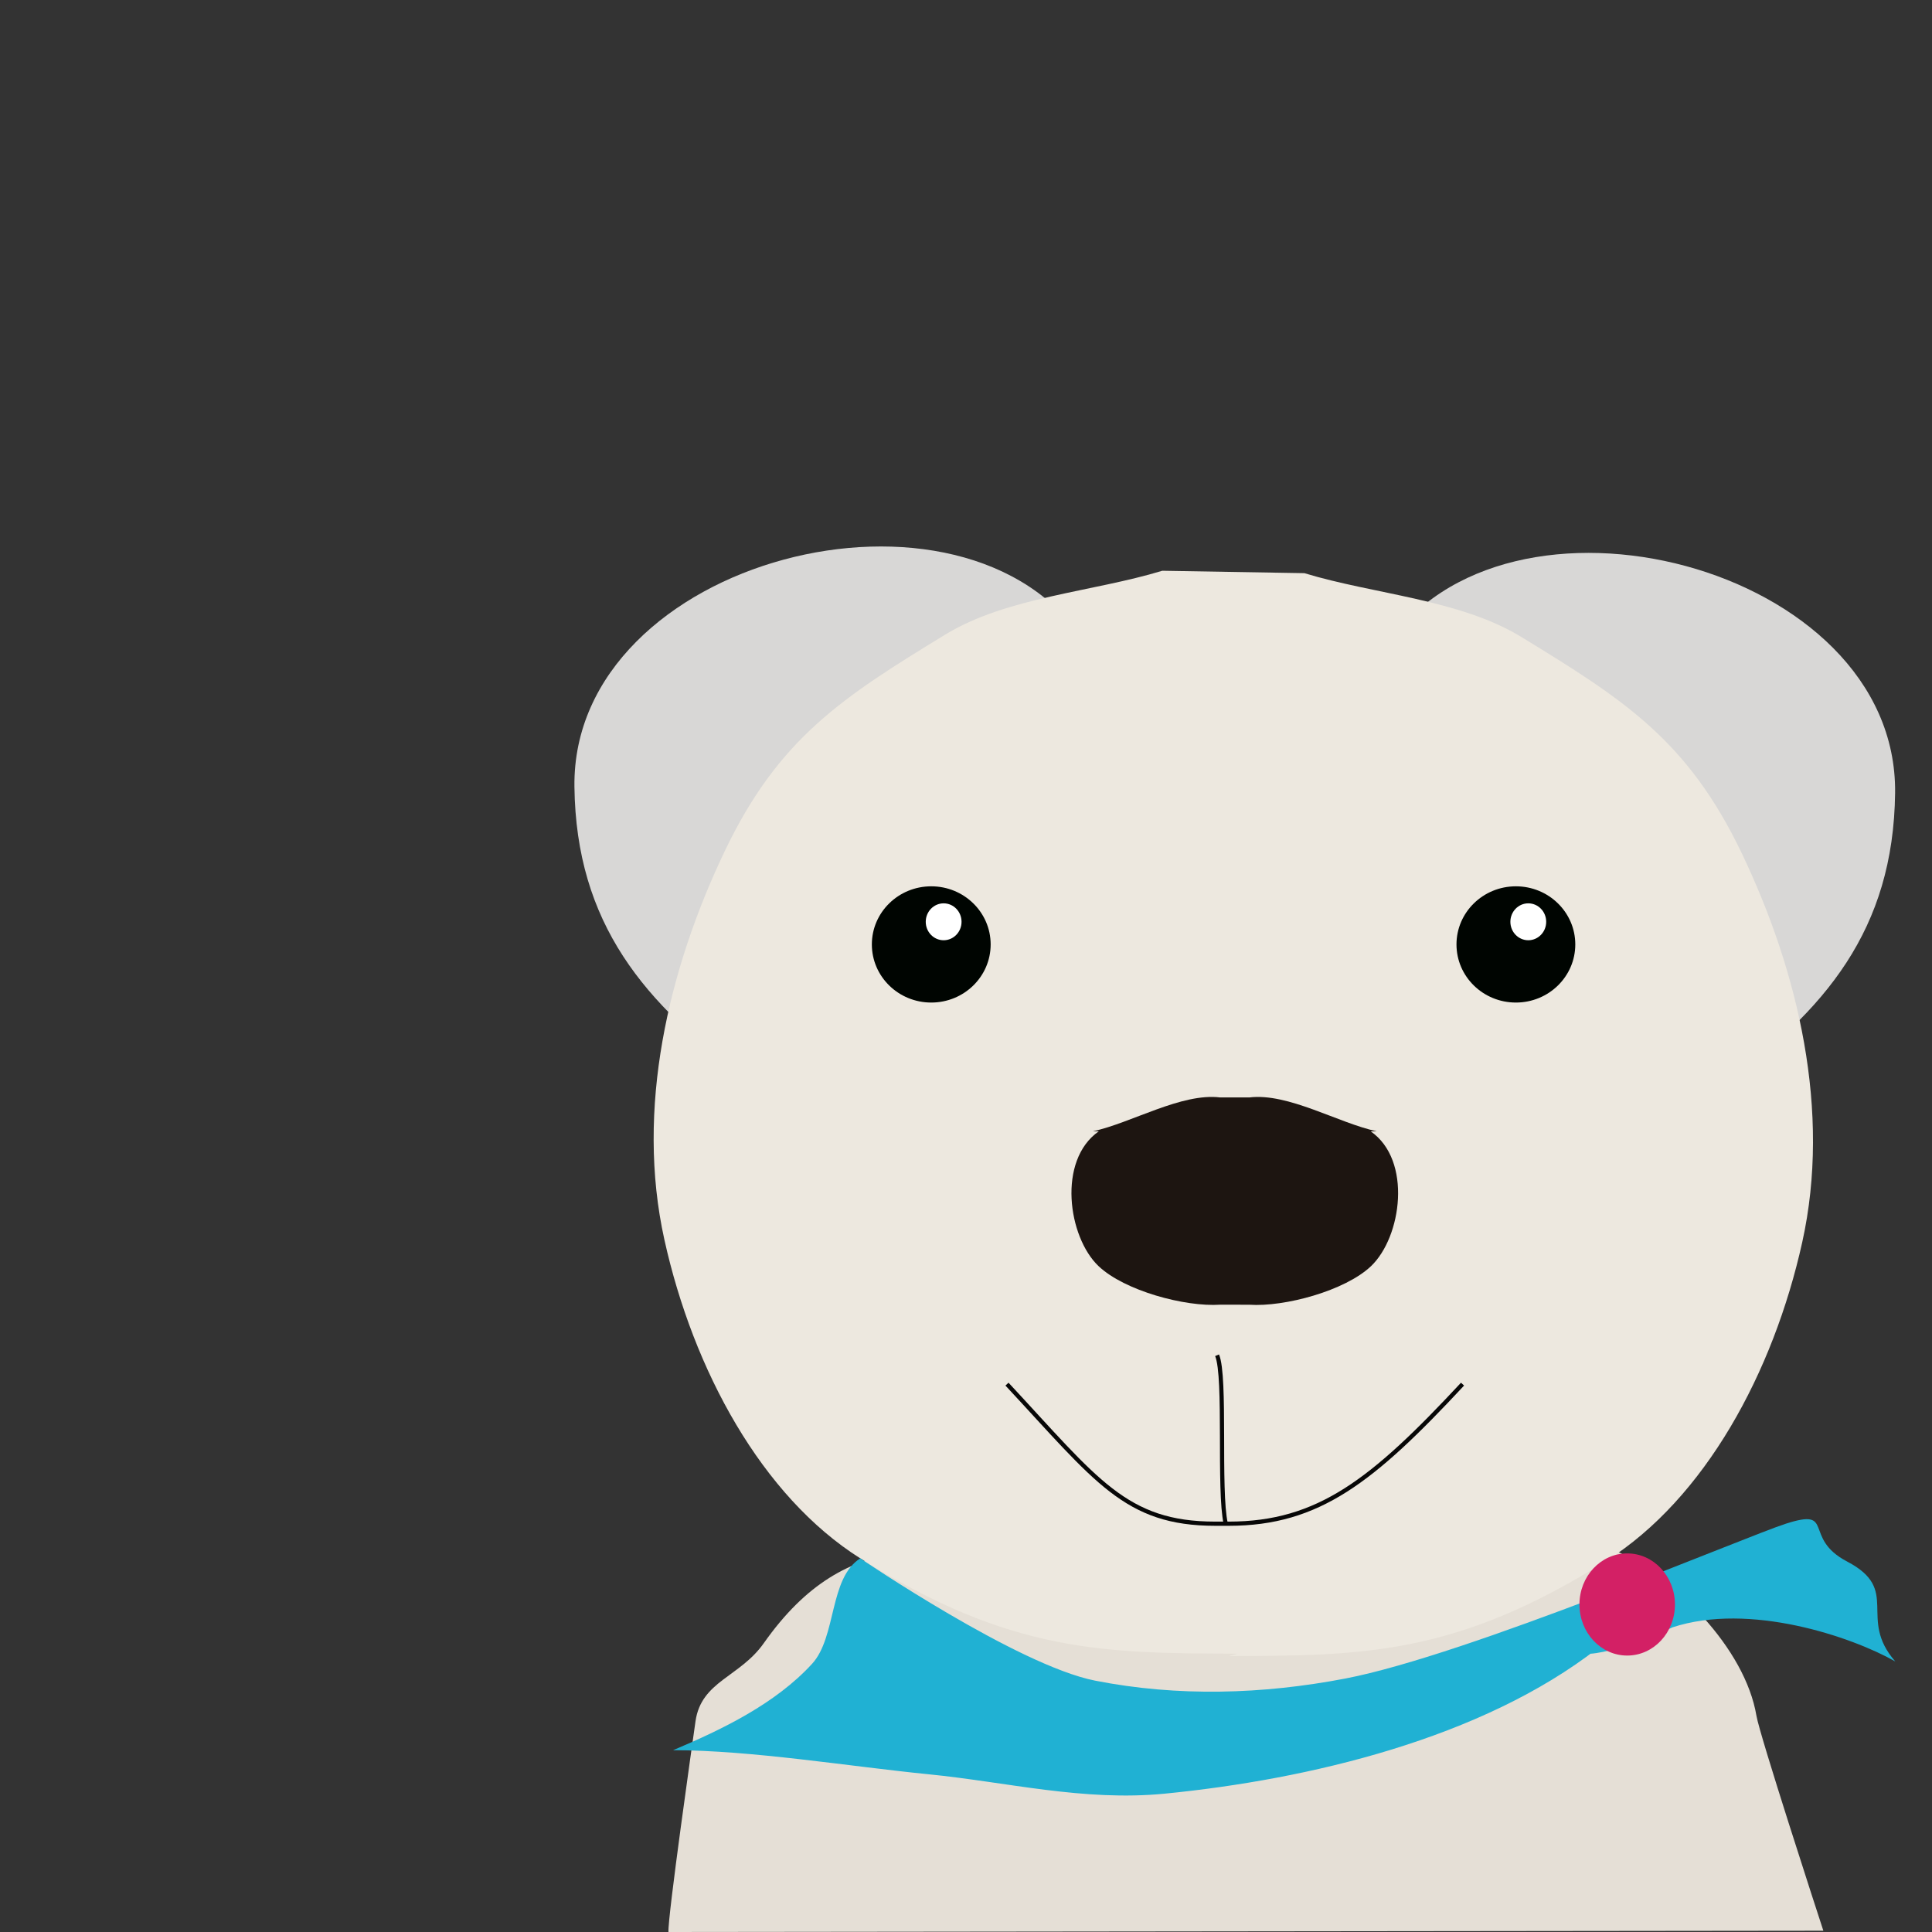 <svg version="1.1" id="Layer_1" xmlns="http://www.w3.org/2000/svg" xmlns:xlink="http://www.w3.org/1999/xlink" x="0px" y="0px"
	 width="245px" height="245px" viewBox="45 77.5 245 245" enable-background="new 77.5 77.5 245 245" xml:space="preserve">
<rect x="45" y="77.5" width="245" height="245" fill="#333333" stroke="none"/>
<path fill="#E5DFD6" d="M129.768,322.5c-0.127-1.739,3.111-24.479,3.431-26.729c0.727-5.093,5.616-5.584,8.651-9.889
	c10.828-15.36,22.293-11.584,39.496-11.582c11.782,0,22.561,1.635,34.463,1.221c11.441-0.396,22.1-6.607,33.154-1.801
	c8.415,3.66,17.346,12.826,18.775,21.364c0.408,2.442,7.693,24.85,8.484,27.253L129.768,322.5z"/>
<path id="rightEar" fill="#D8D7D6" d="M220.619,159.747c15.111-23.364,65.047-10.664,64.702,18.321
	c-0.208,17.331-8.862,27.615-22.202,37.219"/>
<path id="leftEar" fill="#D8D7D6" d="M182.546,158.933c-15.111-23.363-65.048-10.664-64.702,18.321
	c0.207,17.331,8.862,27.615,22.203,37.219"/>
<path fill="#EDE8DF" d="M200.832,287.509c16.677-0.06,28.732,0,47.873-12.087c12.501-7.895,21.176-23.869,24.841-40.401
	c3.679-16.604-0.494-34.288-7.638-49.25c-6.875-14.406-14.956-19.531-27.965-27.485c-7.824-4.783-18.738-5.419-27.533-8.102
	l-18.019-0.305c-8.795,2.682-19.71,3.317-27.535,8.102c-13.01,7.954-21.088,13.08-27.966,27.485
	c-7.142,14.962-11.316,32.646-7.636,49.25c3.664,16.533,12.339,32.508,24.839,40.401c19.143,12.088,31.197,12.028,47.873,12.088"/>
<path fill="none" stroke="#5FFF83" stroke-width="0.605" stroke-miterlimit="10" d="M191.991,243.261"/>
<path fill="#1D1511" d="M203.421,242.955c4.487,0.302,12.151-1.773,15.431-4.883c3.896-3.695,5.249-13.437-0.03-17.102l0.762-0.008
	c-4.884-1.051-11.237-4.902-16.162-4.292h-3.677c-4.925-0.61-11.276,3.241-16.163,4.292l0.764-0.002
	c-5.28,3.666-3.927,13.411-0.031,17.105c3.28,3.109,10.942,5.188,15.43,4.885L203.421,242.955z"/>
<g id="mouth">
	<path id="connector" fill="none" stroke="#070707" stroke-width="0.533" stroke-miterlimit="10" d="M199.341,249.363
		c1.158,2.744,0.146,17.166,1.098,21.361"/>
	<path id="smile" fill="none" stroke="#070707" stroke-width="0.533" stroke-miterlimit="10" d="M172.698,253.025
		c11.368,12.206,15.019,17.699,26.415,17.699h1.719c11.396,0,18.267-5.493,29.635-17.699"/>
	<g id="mouthOpen" visibility="hidden">
		<path fill="#FFFDFD" d="M223.303,261.78c-0.842,1.806-1.798,3.541-3.056,5.104c-5.942,7.385-11.979,5.907-20.337,6.432
			c-7.036,0.442-13.173-1.119-17.763-6.822c-2.038-2.532-3.064-5.524-4.316-8.521l0.407,0.698
			c6.313,4.724,17.662,10.154,27.175,7.546c5.9-1.618,11.906-3.321,17.568-5.486C222.98,260.729,223.826,260.658,223.303,261.78z"/>
		<path fill="#020000" d="M189.047,271.795c3.263,1.387,6.922,1.768,10.863,1.521c6.332-0.397,11.332,0.351,15.969-2.474
			c-1.218-0.982-2.601-1.765-4.217-2.254c-3.495-1.057-7.536-1.583-11.174-0.867c-3.19,0.627-5.683,1.665-8.782,2.805
			C190.599,270.932,189.753,271.336,189.047,271.795z"/>
		<path fill="#EF0A0A" d="M198.869,273.359c0.346-0.011,0.69-0.021,1.041-0.044c3.176-0.2,6.016-0.111,8.645-0.329
			c-1.591-2.176-3.676-4.429-5.9-4.455C199.668,268.496,199.005,270.885,198.869,273.359z"/>
	</g>
</g>
<g id="eyeRight">
	<ellipse id="whitePortionRight" fill="#000501" cx="237.232" cy="197.265" rx="7.533" ry="7.37"/>
	<ellipse id="pupilRight" fill="#FFFFFF" cx="238.804" cy="194.394" rx="2.271" ry="2.34"/>
</g>
<g id="eyeLeft">
	<ellipse id="whitePortionLeft" fill="#000501" cx="163.094" cy="197.265" rx="7.533" ry="7.37"/>
	<ellipse id="pupilLeft" fill="#FFFFFF" cx="164.665" cy="194.394" rx="2.27" ry="2.34"/>
</g>
<path fill="#20B1D3" d="M285.342,288.188c-5.537-3.138-18.471-7.529-28.25-4.324c0,0-7.367,3.478-11.213,3.377l1.762-0.746
	c-14.732,11.483-36.711,16.668-54.936,18.461c-10.277,1.01-20.099-1.482-29.93-2.456c-10.071-0.999-22.472-3.054-32.424-3.054
	c6.21-2.619,12.991-5.893,17.625-10.951c3.132-3.418,2.14-10.857,6.116-13.379c0,0,19.937,13.572,29.789,15.511
	c10.483,2.062,21.231,1.739,31.706-0.267c15.541-2.978,50.668-17.963,55.869-19.635c6.375-2.051,2.049,1.796,7.781,4.796
	C286.115,279.117,280.515,282.674,285.342,288.188z"/>
<ellipse fill="#D32065" cx="251.348" cy="280.967" rx="6.055" ry="6.477"/>
</svg>

